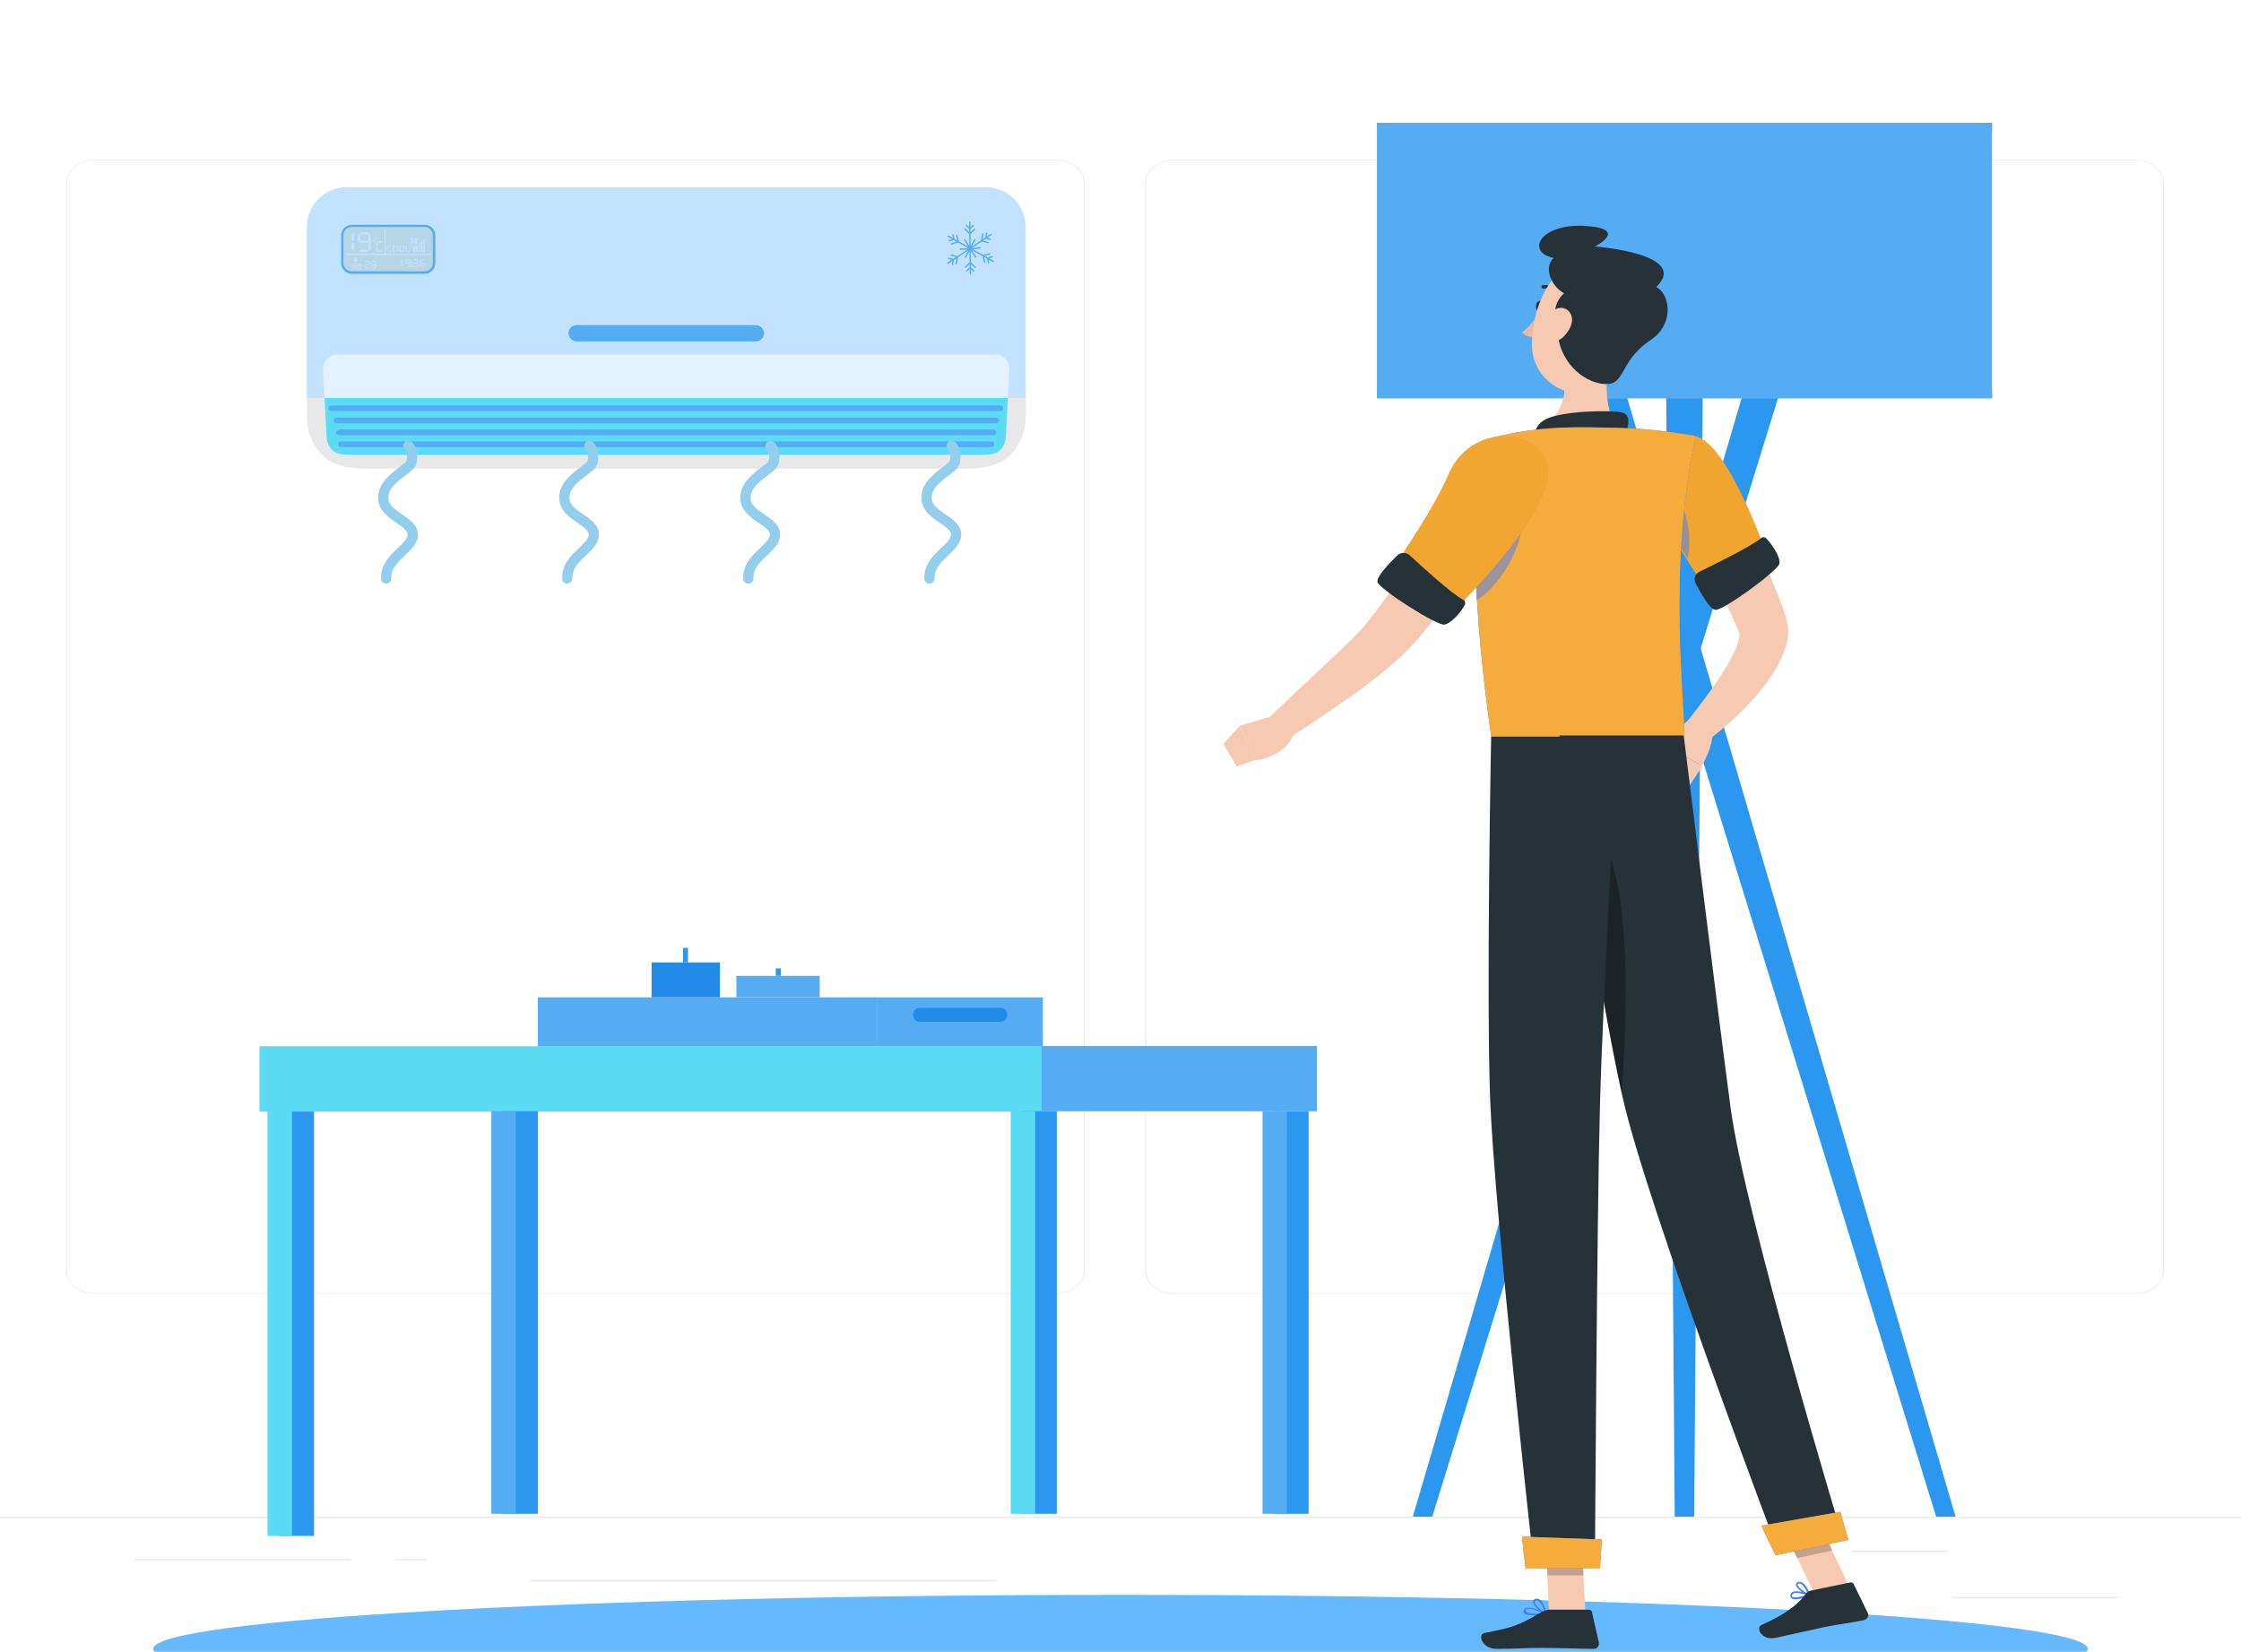 <svg width="407" height="300" viewBox="0 0 407 300" fill="none" xmlns="http://www.w3.org/2000/svg">
<g clip-path="url(#clip0)">
<path d="M430 275.454H-23V275.726H430V275.454Z" fill="#EBEBEB"/>
<path d="M384.61 290.041H354.621V290.313H384.61V290.041Z" fill="#EBEBEB"/>
<path d="M277.067 292.487H269.185V292.759H277.067V292.487Z" fill="#EBEBEB"/>
<path d="M353.715 281.615H336.319V281.887H353.715V281.615Z" fill="#EBEBEB"/>
<path d="M63.705 283.155H24.565V283.427H63.705V283.155Z" fill="#EBEBEB"/>
<path d="M77.475 283.155H71.768V283.427H77.475V283.155Z" fill="#EBEBEB"/>
<path d="M181.031 286.961H96.139V287.232H181.031V286.961Z" fill="#EBEBEB"/>
<path d="M191.844 235H17.157C14.352 235 12 233.106 12 230.848V33.152C12 30.894 14.352 29 17.157 29H191.844C194.648 29 197 30.894 197 33.152V230.848C197 233.106 194.738 235 191.844 235ZM17.157 29.146C14.443 29.146 12.181 30.894 12.181 33.152V230.848C12.181 233.033 14.352 234.854 17.157 234.854H191.844C194.557 234.854 196.819 233.106 196.819 230.848V33.152C196.819 30.967 194.648 29.146 191.844 29.146H17.157Z" fill="#EBEBEB"/>
<path d="M387.844 235H213.156C210.352 235 208 233.106 208 230.848V33.152C208 30.894 210.352 29 213.156 29H387.844C390.648 29 393 30.894 393 33.152V230.848C393 233.106 390.738 235 387.844 235ZM213.156 29.146C210.443 29.146 208.181 30.894 208.181 33.152V230.848C208.181 233.033 210.352 234.854 213.156 234.854H387.844C390.557 234.854 392.819 233.106 392.819 230.848V33.152C392.819 30.967 390.648 29.146 387.844 29.146H213.156Z" fill="#EBEBEB"/>
<path d="M361.778 22.318H250.068V72.329H361.778V22.318Z" fill="#55ACF2"/>
<path d="M361.778 22.318H250.068V24.039H361.778V22.318Z" fill="#55ACF2"/>
<path d="M361.778 70.608H250.068V72.329H361.778V70.608Z" fill="#55ACF2"/>
<path d="M304.156 275.454L302.616 72.329H309.23L307.69 275.454H304.156Z" fill="#2B97EF"/>
<path d="M256.592 275.454L316.297 72.329H322.911L260.125 275.454H256.592Z" fill="#2B97EF"/>
<path d="M355.164 275.454L295.549 72.329H288.936L351.631 275.454H355.164Z" fill="#2B97EF"/>
<path d="M50.609 278.959H57.042L57.042 193.976H50.609L50.609 278.959Z" fill="#2B97EF"/>
<path d="M48.577 278.959H53.017L53.017 193.976H48.577L48.577 278.959Z" fill="#5CDBF5"/>
<path d="M189.185 190.019H47.124V201.887H189.185V190.019Z" fill="#5CDBF5"/>
<path d="M185.497 274.934H191.93V201.82H185.497V274.934Z" fill="#2B97EF"/>
<path d="M183.555 274.934H187.994V201.82H183.555V274.934Z" fill="#5CDBF5"/>
<path d="M231.233 274.934H237.666V201.82H231.233V274.934Z" fill="#2B97EF"/>
<path d="M229.291 274.934H233.73V201.82H229.291V274.934Z" fill="#55ACF2"/>
<path d="M91.267 274.934H97.699L97.699 201.82H91.267L91.267 274.934Z" fill="#2B97EF"/>
<path d="M89.234 274.934H93.673L93.673 201.82H89.234L89.234 274.934Z" fill="#55ACF2"/>
<path d="M189.162 201.835H239.173V189.967H189.162V201.835Z" fill="#55ACF2"/>
<path d="M159.287 181.14H97.679V190.019H159.287V181.14Z" fill="#55ACF2"/>
<path d="M159.235 190.027H189.405V181.148H159.235V190.027Z" fill="#55ACF2"/>
<path d="M167.078 183.042H181.665C182.389 183.042 182.933 183.586 182.933 184.311C182.933 185.036 182.389 185.579 181.665 185.579H167.078C166.353 185.579 165.81 185.036 165.81 184.311C165.81 183.677 166.353 183.042 167.078 183.042Z" fill="#238AE7"/>
<path d="M130.748 174.798H118.336V181.14H130.748V174.798Z" fill="#238AE7"/>
<path d="M124.949 172.17H124.043V174.798H124.949V172.17Z" fill="#2B97EF"/>
<path d="M141.801 175.885H140.895V177.244H141.801V175.885Z" fill="#2B97EF"/>
<path d="M148.868 177.244H133.737V181.14H148.868V177.244Z" fill="#55ACF2"/>
<path d="M203.5 309.264C300.521 309.264 379.173 304.876 379.173 299.464C379.173 294.052 300.521 289.665 203.5 289.665C106.478 289.665 27.826 294.052 27.826 299.464C27.826 304.876 106.478 309.264 203.5 309.264Z" fill="#64B9FF"/>
<path d="M186.285 41.234C186.285 37.228 183.057 34 179.051 34H62.98C58.974 34 55.717 37.228 55.717 41.234V72.281H186.285V41.234Z" fill="#C1E3FF"/>
<path d="M55.717 72.278V75.503C55.717 78.597 56.952 81.783 59.905 83.738C61.252 84.461 63.277 85.104 66.208 85.104C66.432 85.104 66.646 85.111 66.848 85.111H175.183C175.388 85.111 175.599 85.104 175.823 85.104C178.75 85.104 180.766 84.458 182.113 83.738C185.066 81.783 186.285 78.597 186.285 75.503V72.278H55.717Z" fill="#E8E8EA"/>
<path d="M183.341 66.97C183.341 65.546 182.18 64.385 180.756 64.385H61.248C59.825 64.385 58.663 65.546 58.663 66.97L58.948 72.278H183.053L183.341 66.97Z" fill="#E3F2FE"/>
<path d="M60.806 82.091C61.286 82.347 62.006 82.596 63.046 82.596C63.126 82.596 63.199 82.618 63.273 82.618H178.727C178.801 82.618 178.874 82.596 178.954 82.596C179.997 82.596 180.717 82.356 181.194 82.1C182.243 81.406 182.682 80.27 182.682 79.169L183.053 72.281H58.947L59.318 79.166C59.318 80.264 59.757 81.393 60.806 82.091Z" fill="#5CDBF5"/>
<path d="M182.196 74.153C182.196 74.434 181.966 74.665 181.684 74.665H60.202C59.921 74.665 59.69 74.434 59.69 74.153C59.69 73.871 59.921 73.641 60.202 73.641H181.684C181.966 73.641 182.196 73.871 182.196 74.153Z" fill="#55ACF2"/>
<path d="M181.458 76.367C181.458 76.648 181.227 76.879 180.946 76.879H61.111C60.83 76.879 60.6 76.648 60.6 76.367C60.6 76.085 60.83 75.855 61.111 75.855H180.946C181.23 75.858 181.458 76.085 181.458 76.367Z" fill="#55ACF2"/>
<path d="M180.945 78.526C180.945 78.808 180.715 79.038 180.434 79.038H61.566C61.284 79.038 61.054 78.808 61.054 78.526C61.054 78.245 61.284 78.014 61.566 78.014H180.434C180.718 78.014 180.945 78.245 180.945 78.526Z" fill="#55ACF2"/>
<path d="M180.607 80.686C180.607 80.967 180.376 81.198 180.095 81.198H61.908C61.627 81.198 61.397 80.967 61.397 80.686C61.397 80.404 61.627 80.174 61.908 80.174H180.095C180.376 80.174 180.607 80.401 180.607 80.686Z" fill="#55ACF2"/>
<path d="M138.748 60.523C138.748 61.339 138.085 62.001 137.269 62.001H104.728C103.912 62.001 103.25 61.339 103.25 60.523C103.25 59.707 103.912 59.045 104.728 59.045H137.269C138.088 59.045 138.748 59.707 138.748 60.523Z" fill="#55ACF2"/>
<path d="M180.437 47.351L179.663 46.919L180.239 46.746C180.302 46.727 180.341 46.657 180.322 46.593C180.306 46.542 180.261 46.503 180.207 46.503C180.194 46.503 180.184 46.507 180.175 46.51L179.362 46.756L178.856 46.474L179.81 46.196C179.874 46.177 179.915 46.107 179.896 46.043C179.88 45.991 179.832 45.953 179.778 45.953C179.765 45.953 179.755 45.956 179.743 45.959L178.556 46.305L176.716 45.281L178.005 45.14C178.073 45.134 178.12 45.073 178.114 45.006C178.105 44.939 178.047 44.891 177.98 44.897L176.514 45.057L178.296 43.873L179.391 44.168C179.403 44.171 179.419 44.171 179.429 44.171C179.483 44.171 179.528 44.133 179.541 44.081V44.078C179.551 44.046 179.547 44.014 179.531 43.985C179.515 43.957 179.49 43.937 179.461 43.931L178.572 43.691L179.048 43.374L179.819 43.576C179.829 43.579 179.842 43.579 179.851 43.579H179.858C179.909 43.579 179.957 43.541 179.973 43.486C179.983 43.454 179.976 43.422 179.96 43.394C179.944 43.365 179.919 43.346 179.887 43.336L179.323 43.189L180.075 42.69C180.13 42.651 180.146 42.575 180.111 42.52V42.517C180.091 42.485 180.053 42.462 180.011 42.462C179.986 42.462 179.963 42.469 179.944 42.482L179.199 42.978L179.317 42.379C179.33 42.312 179.288 42.248 179.221 42.235C179.215 42.235 179.205 42.232 179.199 42.232C179.141 42.232 179.09 42.274 179.077 42.334L178.914 43.166L178.428 43.486L178.636 42.511C178.648 42.447 178.607 42.379 178.54 42.367C178.533 42.367 178.524 42.363 178.517 42.363C178.46 42.363 178.408 42.405 178.399 42.459L178.14 43.678L176.53 44.747L177.161 43.569C177.177 43.541 177.18 43.505 177.17 43.474C177.161 43.441 177.141 43.419 177.113 43.403C177.093 43.394 177.074 43.387 177.055 43.387C177.01 43.387 176.969 43.413 176.946 43.451L176.294 44.667L176.262 42.485L177.109 41.698C177.157 41.653 177.161 41.573 177.116 41.525C177.093 41.499 177.061 41.487 177.03 41.487C176.998 41.487 176.969 41.499 176.946 41.519L176.262 42.158L176.252 41.586L176.847 41.023C176.873 41 176.886 40.968 176.886 40.936C176.886 40.904 176.876 40.872 176.85 40.85C176.828 40.824 176.796 40.812 176.761 40.812C176.729 40.812 176.7 40.824 176.678 40.847L176.246 41.26L176.233 40.328C176.23 40.261 176.178 40.21 176.111 40.21H176.108C176.041 40.21 175.986 40.268 175.986 40.335L175.999 41.243L175.571 40.834C175.548 40.812 175.519 40.802 175.487 40.802C175.452 40.802 175.42 40.815 175.398 40.84C175.35 40.892 175.353 40.968 175.401 41.016L175.999 41.589L176.012 42.171L175.308 41.49C175.286 41.468 175.257 41.455 175.225 41.455C175.19 41.455 175.158 41.467 175.135 41.493C175.087 41.541 175.091 41.621 175.139 41.669L176.015 42.52L176.047 44.651L175.334 43.496C175.311 43.461 175.273 43.438 175.231 43.438C175.209 43.438 175.187 43.445 175.171 43.458H175.167C175.139 43.474 175.119 43.502 175.113 43.534C175.107 43.566 175.11 43.602 175.129 43.627L175.852 44.798L174.128 43.838L173.884 42.712C173.872 42.654 173.824 42.616 173.766 42.616C173.756 42.616 173.747 42.616 173.74 42.619C173.673 42.635 173.632 42.699 173.648 42.766L173.843 43.678L173.347 43.403L173.168 42.606C173.158 42.552 173.11 42.514 173.053 42.514C173.043 42.514 173.033 42.514 173.027 42.517C172.992 42.523 172.963 42.546 172.947 42.571C172.931 42.6 172.925 42.632 172.934 42.661L173.065 43.243L172.259 42.795C172.24 42.786 172.221 42.779 172.202 42.779C172.157 42.779 172.115 42.805 172.093 42.843C172.077 42.872 172.074 42.907 172.083 42.939C172.093 42.971 172.112 42.994 172.141 43.01L172.928 43.448L172.358 43.621C172.294 43.64 172.256 43.713 172.275 43.781C172.291 43.832 172.339 43.87 172.394 43.87H172.397C172.41 43.87 172.413 43.864 172.426 43.861L172.429 43.857L173.229 43.617L173.737 43.896L172.79 44.171C172.726 44.19 172.688 44.261 172.707 44.325C172.72 44.379 172.768 44.414 172.822 44.414H172.825C172.832 44.414 172.845 44.414 172.857 44.408L174.035 44.065L175.843 45.07L174.38 45.112C174.313 45.115 174.262 45.179 174.262 45.246C174.262 45.31 174.316 45.367 174.384 45.367H174.387L175.673 45.326L173.888 46.51L172.784 46.209C172.774 46.206 172.761 46.206 172.752 46.206C172.694 46.206 172.646 46.241 172.633 46.295C172.617 46.363 172.653 46.43 172.717 46.446L173.616 46.689L173.139 47.006L172.352 46.801C172.342 46.798 172.333 46.798 172.323 46.798C172.266 46.798 172.218 46.836 172.202 46.891C172.192 46.922 172.198 46.955 172.214 46.983C172.23 47.012 172.256 47.031 172.288 47.041L172.857 47.188L172.083 47.7C172.029 47.735 172.013 47.815 172.048 47.873C172.07 47.908 172.109 47.927 172.15 47.927C172.173 47.927 172.195 47.917 172.218 47.905L172.973 47.402L172.854 47.988C172.848 48.02 172.854 48.052 172.87 48.081C172.889 48.106 172.915 48.125 172.944 48.132C172.953 48.132 172.963 48.135 172.973 48.135C173.03 48.132 173.078 48.093 173.088 48.036L173.254 47.214L173.74 46.891L173.539 47.857C173.533 47.889 173.539 47.924 173.558 47.95C173.574 47.975 173.603 47.994 173.632 47.998H173.635C173.638 47.998 173.648 48.001 173.661 48.001C173.705 48.001 173.763 47.962 173.776 47.901L174.025 46.695L175.852 45.483L175.199 46.692C175.183 46.721 175.18 46.753 175.19 46.785C175.199 46.817 175.222 46.843 175.251 46.858H175.254C175.27 46.868 175.286 46.871 175.305 46.871H175.308C175.356 46.871 175.395 46.846 175.414 46.807L176.06 45.608L176.092 47.636L175.254 48.417C175.203 48.465 175.199 48.541 175.244 48.593C175.267 48.618 175.295 48.631 175.327 48.631C175.359 48.631 175.388 48.618 175.414 48.596L176.095 47.962L176.102 48.538L175.513 49.095C175.465 49.14 175.462 49.22 175.507 49.271C175.529 49.293 175.561 49.309 175.593 49.309C175.625 49.309 175.654 49.296 175.679 49.274L176.102 48.871L176.118 49.779C176.118 49.847 176.169 49.904 176.236 49.904H176.239C176.306 49.904 176.361 49.84 176.361 49.773L176.348 48.877L176.786 49.293C176.812 49.316 176.838 49.328 176.863 49.325H176.866C176.898 49.325 176.93 49.312 176.956 49.287C176.978 49.261 176.991 49.232 176.988 49.2C176.988 49.169 176.972 49.136 176.95 49.114L176.338 48.532L176.332 47.95L177.042 48.634C177.065 48.657 177.09 48.663 177.122 48.663H177.125C177.161 48.663 177.189 48.653 177.215 48.628C177.244 48.599 177.25 48.57 177.25 48.548C177.25 48.513 177.234 48.481 177.212 48.458L176.329 47.597L176.297 45.566L177.077 46.759C177.1 46.794 177.138 46.814 177.177 46.814C177.202 46.81 177.221 46.804 177.244 46.791C177.301 46.753 177.317 46.676 177.282 46.618L176.514 45.447L178.46 46.532L178.7 47.645C178.712 47.703 178.76 47.735 178.821 47.735H178.824C178.834 47.735 178.837 47.738 178.84 47.738H178.847C178.879 47.732 178.908 47.713 178.924 47.684C178.94 47.655 178.946 47.623 178.94 47.594L178.748 46.692L179.243 46.967L179.419 47.758C179.432 47.812 179.48 47.85 179.535 47.85H179.541C179.547 47.85 179.554 47.85 179.563 47.847H179.57C179.602 47.841 179.627 47.822 179.643 47.793C179.663 47.764 179.666 47.732 179.659 47.7L179.528 47.13L180.306 47.562C180.328 47.572 180.347 47.578 180.366 47.578H180.373C180.427 47.578 180.462 47.543 180.478 47.511C180.494 47.482 180.498 47.45 180.488 47.418C180.485 47.393 180.466 47.367 180.437 47.351Z" fill="#55ACF2"/>
<path d="M78.833 47.786C78.833 48.736 78.065 49.504 77.115 49.504H63.968C63.018 49.504 62.25 48.736 62.25 47.786V42.706C62.25 41.755 63.018 40.987 63.968 40.987H77.115C78.065 40.987 78.833 41.755 78.833 42.706V47.786Z" fill="#B7D5E5"/>
<path d="M77.095 49.731H63.926C63.667 49.731 63.411 49.69 63.175 49.591C62.944 49.495 62.739 49.36 62.56 49.181C62.384 49.005 62.227 48.8 62.132 48.57C62.029 48.333 61.962 48.081 61.962 47.821V42.728C61.962 42.469 62.029 42.216 62.132 41.976C62.227 41.746 62.375 41.541 62.554 41.362C62.73 41.186 62.941 41.055 63.171 40.959C63.408 40.859 63.667 40.818 63.926 40.818H77.095C77.354 40.818 77.61 40.859 77.847 40.959C78.077 41.055 78.282 41.189 78.461 41.368C78.637 41.544 78.794 41.749 78.89 41.979C78.992 42.216 79.056 42.469 79.056 42.728V47.821C79.056 48.081 78.989 48.333 78.89 48.573C78.794 48.804 78.647 49.008 78.468 49.188C78.292 49.364 78.081 49.495 77.85 49.591C77.614 49.69 77.358 49.731 77.095 49.731ZM78.605 42.718C78.605 41.886 77.93 41.211 77.098 41.211H63.869C63.037 41.211 62.362 41.886 62.362 42.718V47.77C62.362 48.602 63.037 49.277 63.869 49.277H77.098C77.93 49.277 78.605 48.602 78.605 47.77V42.718Z" fill="#55ACF2"/>
<path d="M64.326 43.896L63.824 43.646V42.581L64.326 42.152V43.896ZM64.326 45.755L63.824 45.323V44.219L64.326 44.005V45.755Z" fill="#C1E3FF"/>
<path d="M65.471 43.681L64.969 43.896V42.654L65.218 42.44L65.471 42.654V43.681ZM67.036 45.534L66.78 45.755H65.078L65.561 45.323H66.78L67.036 45.534ZM67.243 43.953L66.78 44.148L65.564 44.142L65.094 43.953L65.573 43.71H66.77L67.243 43.953ZM67.036 42.373L66.78 42.584H65.561L65.305 42.373L65.561 42.152H66.78L67.036 42.373ZM67.362 43.896L66.86 43.681V42.654L67.109 42.44L67.362 42.654V43.896ZM67.362 45.249L67.109 45.464L66.86 45.249V44.257L67.362 44.008V45.249Z" fill="#C1E3FF"/>
<path d="M68.568 44.663L68.306 44.776V44.123L68.437 44.011L68.572 44.123V44.663H68.568ZM68.568 45.489L68.434 45.601L68.303 45.489V44.836L68.565 44.968V45.489H68.568ZM69.519 43.861L69.256 44.088H68.613L68.479 43.976L68.613 43.861H69.519ZM69.519 45.755H68.613L68.479 45.639L68.613 45.527H69.256L69.519 45.755Z" fill="#C1E3FF"/>
<path d="M68.011 43.957C67.864 43.957 67.742 43.835 67.742 43.688C67.742 43.541 67.864 43.419 68.011 43.419C68.158 43.419 68.28 43.541 68.28 43.688C68.28 43.835 68.158 43.957 68.011 43.957ZM68.011 43.502C67.909 43.502 67.822 43.585 67.822 43.691C67.822 43.793 67.905 43.88 68.011 43.88C68.113 43.88 68.2 43.797 68.2 43.691C68.2 43.585 68.117 43.502 68.011 43.502Z" fill="#C1E3FF"/>
<path d="M78.263 46.225C78.263 46.279 78.218 46.324 78.164 46.324H62.858C62.804 46.324 62.759 46.279 62.759 46.225V46.193C62.759 46.139 62.804 46.094 62.858 46.094H78.167C78.222 46.094 78.266 46.139 78.266 46.193V46.225H78.263Z" fill="#C1E3FF"/>
<path d="M75.245 43.765C75.252 43.752 75.255 43.736 75.255 43.717C75.255 43.71 75.255 43.701 75.252 43.694C75.29 43.656 75.351 43.605 75.386 43.621C75.437 43.646 75.591 43.803 75.719 43.662C75.847 43.521 75.853 43.403 75.78 43.326C75.78 43.326 75.581 43.128 75.421 43.214C75.277 43.294 75.296 43.499 75.204 43.624C75.188 43.614 75.172 43.611 75.153 43.611C75.136 43.611 75.117 43.614 75.105 43.624C75.06 43.595 74.996 43.55 75.002 43.512C75.015 43.457 75.133 43.272 74.964 43.179C74.797 43.09 74.679 43.109 74.625 43.198C74.625 43.198 74.478 43.438 74.602 43.573C74.714 43.691 74.909 43.627 75.053 43.688C75.05 43.697 75.05 43.704 75.05 43.713C75.05 43.736 75.057 43.755 75.069 43.774C75.031 43.813 74.97 43.867 74.935 43.848C74.884 43.822 74.73 43.665 74.602 43.806C74.474 43.947 74.468 44.065 74.541 44.142C74.541 44.142 74.74 44.34 74.9 44.254C75.053 44.168 75.021 43.941 75.14 43.819C75.146 43.819 75.149 43.819 75.156 43.819C75.165 43.819 75.172 43.819 75.181 43.816C75.22 43.835 75.319 43.896 75.309 43.944C75.296 43.998 75.178 44.187 75.348 44.276C75.514 44.366 75.632 44.347 75.687 44.257C75.687 44.257 75.834 44.014 75.709 43.883C75.591 43.758 75.389 43.832 75.245 43.765Z" fill="#C1E3FF"/>
<path d="M75.368 44.849H75.025V45.816H75.368V44.849Z" fill="#C1E3FF"/>
<path d="M75.764 44.507H75.48V45.812H75.764V44.507Z" fill="#C1E3FF"/>
<path d="M76.218 44.168H75.991V45.815H76.218V44.168Z" fill="#C1E3FF"/>
<path d="M76.73 43.768H76.445V45.812H76.73V43.768Z" fill="#C1E3FF"/>
<path d="M77.185 43.429H76.9V45.816H77.185V43.429Z" fill="#C1E3FF"/>
<path d="M70.45 45.057L70.245 45.131V44.712L70.347 44.638L70.45 44.712V45.057ZM70.45 45.585L70.347 45.659L70.245 45.585V45.166L70.45 45.249V45.585ZM71.186 44.545L70.981 44.689H70.482L70.376 44.619L70.482 44.545H71.186ZM71.186 45.755H70.482L70.376 45.681L70.482 45.611H70.981L71.186 45.755Z" fill="#C1E3FF"/>
<path d="M71.508 45.047L71.304 45.131V44.712L71.406 44.638L71.508 44.712V45.047ZM71.508 45.585L71.406 45.659L71.304 45.585V45.166L71.508 45.239V45.585ZM72.145 44.619L72.04 44.689H71.54L71.435 44.619L71.54 44.545H72.04L72.145 44.619ZM72.145 45.681L72.04 45.755H71.54L71.435 45.681L71.54 45.611H72.04L72.145 45.681ZM72.279 45.131L72.075 45.047V44.715L72.177 44.641L72.279 44.715V45.131ZM72.279 45.585L72.177 45.659L72.075 45.585V45.239L72.279 45.166V45.585Z" fill="#C1E3FF"/>
<path d="M72.686 45.047L72.481 45.131V44.712L72.584 44.638L72.686 44.712V45.047ZM72.686 45.585L72.584 45.659L72.481 45.585V45.166L72.686 45.239V45.585ZM73.323 44.619L73.217 44.689H72.718L72.613 44.619L72.718 44.545H73.217L73.323 44.619ZM73.323 45.681L73.217 45.755H72.718L72.613 45.681L72.718 45.611H73.217L73.323 45.681ZM73.457 45.131L73.252 45.047V44.715L73.355 44.641L73.457 44.715V45.131ZM73.457 45.585L73.355 45.659L73.252 45.585V45.239L73.457 45.166V45.585Z" fill="#C1E3FF"/>
<path d="M73.864 45.047L73.659 45.131V44.545L73.864 44.689V45.047ZM73.864 45.585L73.659 45.732V45.166L73.864 45.239V45.585ZM74.603 45.755H73.694L73.899 45.611H74.398L74.603 45.755Z" fill="#C1E3FF"/>
<path d="M70.028 41.554H69.858V46.212H70.028V41.554Z" fill="#C1E3FF"/>
<path d="M73.096 47.781L72.897 47.685V47.272L73.096 47.106V47.781ZM73.096 48.504L72.897 48.338V47.909L73.096 47.826V48.504Z" fill="#C1E3FF"/>
<path d="M73.863 47.697L73.665 47.78V47.297L73.764 47.214L73.863 47.297V47.697ZM74.484 48.416L74.382 48.503H73.707L73.899 48.337H74.382L74.484 48.416ZM74.567 47.802L74.382 47.879L73.899 47.876L73.713 47.802L73.902 47.706H74.375L74.567 47.802ZM74.484 47.188L74.382 47.271H73.899L73.796 47.188L73.899 47.102H74.382L74.484 47.188ZM74.612 47.78L74.414 47.697V47.297L74.513 47.214L74.612 47.297V47.78ZM74.612 48.304L74.513 48.388L74.414 48.304V47.921L74.612 47.825V48.304Z" fill="#C1E3FF"/>
<path d="M74.977 47.879H74.778V47.591H74.977V47.879ZM74.977 48.503H74.778V48.202H74.977V48.503Z" fill="#C1E3FF"/>
<path d="M75.859 47.188L75.757 47.271H75.274L75.082 47.105H75.757L75.859 47.188ZM75.859 48.416L75.757 48.503H75.082L75.274 48.337H75.757L75.859 48.416ZM75.943 47.802L75.757 47.879L75.274 47.876L75.088 47.799L75.274 47.709H75.754L75.943 47.802ZM75.987 47.78L75.789 47.684V47.3L75.888 47.217L75.987 47.3V47.78ZM75.987 48.304L75.888 48.388L75.789 48.304V47.905L75.987 47.821V48.304Z" fill="#C1E3FF"/>
<path d="M76.468 47.684L76.269 47.78V47.297L76.369 47.214L76.468 47.297V47.684ZM76.468 48.305L76.369 48.388L76.269 48.305V47.822L76.468 47.905V48.305ZM77.172 47.802L76.986 47.879H76.5L76.314 47.802L76.506 47.709H76.986L77.172 47.802ZM77.175 47.102L76.986 47.268H76.503L76.401 47.185L76.503 47.098H77.175V47.102ZM77.089 48.416L76.986 48.503H76.503L76.401 48.416L76.503 48.333H76.986L77.089 48.416ZM77.217 48.305L77.117 48.388L77.018 48.305V47.905L77.217 47.822V48.305Z" fill="#C1E3FF"/>
<path d="M64.871 47.258C64.871 47.533 64.723 47.63 64.538 47.63C64.356 47.63 64.205 47.533 64.205 47.258C64.205 46.983 64.538 46.638 64.538 46.638C64.538 46.638 64.871 46.983 64.871 47.258Z" fill="#C1E3FF"/>
<path d="M63.962 48.177L63.85 48.077C63.862 48.061 64.173 47.713 64.547 47.806C64.63 47.828 64.71 47.857 64.79 47.886C65.033 47.978 65.264 48.068 65.612 47.892L65.68 48.026C65.51 48.109 65.363 48.141 65.229 48.141C65.04 48.141 64.883 48.081 64.736 48.026C64.659 47.997 64.585 47.969 64.509 47.949C64.224 47.879 63.962 48.173 63.962 48.177Z" fill="#C1E3FF"/>
<path d="M63.962 48.56L63.85 48.461C63.862 48.445 64.173 48.097 64.547 48.189C64.63 48.212 64.71 48.241 64.79 48.273C65.033 48.365 65.264 48.455 65.612 48.279L65.68 48.413C65.51 48.496 65.363 48.529 65.229 48.529C65.04 48.529 64.883 48.468 64.736 48.413C64.659 48.385 64.585 48.356 64.509 48.337C64.224 48.263 63.962 48.557 63.962 48.56Z" fill="#C1E3FF"/>
<path d="M63.962 48.957L63.85 48.858C63.862 48.842 64.173 48.493 64.547 48.586C64.63 48.608 64.71 48.637 64.79 48.666C65.033 48.759 65.264 48.849 65.612 48.672L65.68 48.807C65.51 48.89 65.363 48.922 65.229 48.922C65.04 48.922 64.883 48.861 64.736 48.807C64.659 48.778 64.585 48.749 64.509 48.73C64.224 48.663 63.962 48.954 63.962 48.957Z" fill="#C1E3FF"/>
<path d="M67.042 47.458L66.939 47.541H66.223L66.456 47.375H66.939L67.042 47.458ZM66.421 48.581L66.322 48.664L66.223 48.581V48.098L66.421 48.181V48.581ZM67.125 48.075L66.939 48.149L66.456 48.152L66.271 48.075L66.456 47.983H66.936L67.125 48.075ZM67.17 48.776H66.456L66.354 48.69L66.456 48.606H66.981L67.17 48.776ZM67.17 48.053L66.971 47.957V47.57L67.07 47.487L67.17 47.57V48.053Z" fill="#C1E3FF"/>
<path d="M67.567 47.953L67.368 48.049V47.566L67.467 47.482L67.567 47.566V47.953ZM67.567 48.58L67.467 48.663L67.368 48.58V48.097L67.567 48.18V48.58ZM68.267 48.074L68.082 48.151H67.595L67.41 48.074L67.602 47.981H68.075L68.267 48.074ZM68.184 47.457L68.082 47.54H67.599L67.496 47.457L67.599 47.37H68.082L68.184 47.457ZM68.184 48.688L68.082 48.775H67.599L67.496 48.688L67.599 48.605H68.082L68.184 48.688ZM68.315 48.052L68.117 47.956V47.569L68.216 47.486L68.315 47.569V48.052ZM68.315 48.58L68.216 48.663L68.117 48.58V48.18L68.315 48.097V48.58Z" fill="#C1E3FF"/>
<path d="M70.127 105.997C69.628 105.997 69.216 105.6 69.196 105.098C69.11 102.5 70.857 100.852 72.261 99.528C73.218 98.625 74.043 97.848 74.043 97.08C74.043 96.351 73.064 95.688 72.031 94.984C70.537 93.97 68.675 92.71 68.675 90.403C68.675 87.76 70.879 86.1 72.485 84.887C73.004 84.497 73.714 83.959 73.82 83.729C74.181 82.369 73.544 81.653 73.516 81.621C73.151 81.256 73.157 80.673 73.522 80.312C73.887 79.947 74.482 79.957 74.847 80.318C75.378 80.849 76.133 82.267 75.611 84.228C75.4 85.022 74.61 85.62 73.605 86.375C72.236 87.405 70.534 88.688 70.534 90.406C70.534 91.635 71.538 92.409 73.074 93.449C74.399 94.348 75.902 95.368 75.902 97.083C75.902 98.651 74.699 99.787 73.538 100.884C72.233 102.116 70.998 103.281 71.058 105.04C71.074 105.555 70.674 105.984 70.159 106C70.147 105.994 70.137 105.997 70.127 105.997Z" fill="#94CEED"/>
<path d="M103.016 105.996C102.517 105.996 102.104 105.6 102.085 105.097C101.999 102.5 103.746 100.852 105.15 99.527C106.107 98.625 106.929 97.848 106.929 97.08C106.929 96.35 105.95 95.688 104.917 94.984C103.423 93.97 101.561 92.709 101.561 90.403C101.561 87.76 103.765 86.099 105.371 84.887C105.889 84.496 106.6 83.959 106.705 83.728C107.067 82.369 106.43 81.652 106.401 81.62C106.037 81.255 106.043 80.673 106.408 80.311C106.772 79.947 107.367 79.956 107.729 80.318C108.26 80.849 109.015 82.266 108.494 84.228C108.283 85.021 107.492 85.619 106.488 86.374C105.118 87.405 103.416 88.688 103.416 90.406C103.416 91.634 104.421 92.409 105.957 93.448C107.281 94.347 108.785 95.368 108.785 97.083C108.785 98.651 107.582 99.786 106.42 100.884C105.115 102.116 103.88 103.28 103.938 105.04C103.954 105.555 103.554 105.984 103.039 106C103.039 105.993 103.026 105.996 103.016 105.996Z" fill="#94CEED"/>
<path d="M135.907 105.996C135.408 105.996 134.995 105.6 134.976 105.097C134.889 102.5 136.636 100.852 138.041 99.527C138.998 98.625 139.82 97.848 139.82 97.08C139.82 96.35 138.841 95.688 137.807 94.984C136.313 93.97 134.451 92.709 134.451 90.403C134.451 87.76 136.656 86.099 138.262 84.887C138.78 84.496 139.49 83.959 139.596 83.728C139.957 82.369 139.321 81.652 139.292 81.62C138.927 81.255 138.934 80.673 139.298 80.311C139.663 79.947 140.258 79.956 140.62 80.318C141.151 80.849 141.906 82.266 141.384 84.228C141.173 85.021 140.383 85.619 139.381 86.374C138.012 87.405 136.31 88.688 136.31 90.406C136.31 91.634 137.315 92.409 138.85 93.448C140.175 94.347 141.679 95.368 141.679 97.083C141.679 98.651 140.476 99.786 139.314 100.884C138.009 102.116 136.774 103.28 136.835 105.04C136.851 105.555 136.451 105.984 135.936 106C135.929 105.993 135.917 105.996 135.907 105.996Z" fill="#94CEED"/>
<path d="M168.796 105.996C168.297 105.996 167.884 105.6 167.865 105.097C167.779 102.5 169.526 100.852 170.93 99.527C171.887 98.625 172.712 97.848 172.712 97.08C172.712 96.35 171.733 95.688 170.7 94.984C169.206 93.97 167.344 92.709 167.344 90.403C167.344 87.76 169.548 86.099 171.154 84.887C171.673 84.496 172.383 83.959 172.488 83.728C172.85 82.369 172.213 81.652 172.184 81.62C171.82 81.255 171.826 80.673 172.191 80.311C172.556 79.947 173.151 79.956 173.515 80.318C174.047 80.849 174.802 82.266 174.28 84.228C174.069 85.021 173.279 85.619 172.274 86.374C170.905 87.405 169.203 88.688 169.203 90.406C169.203 91.634 170.207 92.409 171.743 93.448C173.068 94.347 174.571 95.368 174.571 97.083C174.571 98.651 173.368 99.786 172.207 100.884C170.902 102.116 169.667 103.28 169.727 105.04C169.743 105.555 169.343 105.984 168.828 106C168.819 105.993 168.806 105.996 168.796 105.996Z" fill="#94CEED"/>
<path d="M310.409 83.877C312.946 87.866 315.211 91.942 317.385 96.104C319.559 100.267 321.553 104.516 323.274 109.026C323.455 109.546 323.727 110.153 323.908 110.76L324.18 111.627L324.361 112.061L324.452 112.408C324.452 112.581 324.542 112.668 324.542 112.841C325.086 115.183 324.542 117.004 323.999 118.391C322.912 121.253 321.371 123.335 319.831 125.329C316.66 129.232 313.036 132.354 309.14 135.302L305.698 131.92C308.506 128.451 311.315 124.722 313.489 121.167C314.033 120.299 314.486 119.345 314.939 118.478C315.392 117.611 315.664 116.744 315.845 116.05C316.026 115.356 315.935 114.749 315.845 114.923C315.845 114.923 315.845 114.923 315.845 114.836L315.664 114.489L315.392 113.795C315.211 113.275 314.939 112.841 314.758 112.321C312.946 108.332 310.771 104.429 308.597 100.44C306.422 96.538 304.067 92.549 301.802 88.733L310.409 83.877Z" fill="#F5C9B2"/>
<path d="M307.056 130.446L301.892 134.782L309.049 139.118C309.049 139.118 311.133 135.822 311.042 132.787L307.056 130.446Z" fill="#F5C9B2"/>
<path d="M300.08 141.286L305.516 144.668L309.14 139.204L301.983 134.868L300.08 141.286Z" fill="#F5C9B2"/>
<path d="M280.239 55.692C280.148 56.213 279.786 56.559 279.423 56.473C279.061 56.386 278.88 55.952 278.97 55.432C279.061 54.912 279.423 54.565 279.786 54.652C280.148 54.738 280.329 55.172 280.239 55.692Z" fill="#263238"/>
<path d="M279.786 56.559C279.786 56.559 278.064 59.161 276.434 60.375C277.158 61.329 278.789 61.242 278.789 61.242L279.786 56.559Z" fill="#F0B89A"/>
<path d="M282.685 53.264C282.775 53.264 282.866 53.264 282.866 53.177C282.957 53.091 282.957 52.917 282.866 52.744C281.688 51.53 280.239 51.79 280.239 51.79C280.057 51.79 279.967 51.963 279.967 52.137C279.967 52.31 280.148 52.397 280.329 52.397C280.42 52.397 281.507 52.224 282.413 53.177C282.504 53.264 282.594 53.264 282.685 53.264Z" fill="#263238"/>
<path d="M292.651 61.676C291.745 66.272 290.749 74.684 294.101 77.719C294.101 77.719 292.832 82.402 283.863 82.402C274.078 82.402 279.605 78.5 279.605 78.5C283.772 75.031 284.769 71.475 283.863 67.92L292.651 61.676Z" fill="#F5C9B2"/>
<path d="M295.188 79.107C295.732 77.373 296.275 75.378 294.645 74.944C292.923 74.424 283.682 74.597 280.692 76.158C277.702 77.719 278.88 80.928 278.88 80.928L295.188 79.107Z" fill="#263238"/>
<path d="M326.988 290.359C326.354 290.532 325.629 290.532 325.357 290.272C325.267 290.185 325.085 289.925 325.176 289.578C325.267 289.405 325.357 289.231 325.538 289.145C326.444 288.711 328.438 289.492 328.528 289.578C328.619 289.578 328.619 289.665 328.619 289.752C328.619 289.838 328.619 289.838 328.528 289.925C328.347 290.012 327.622 290.185 326.988 290.359ZM325.901 289.318C325.81 289.318 325.81 289.318 325.72 289.405C325.629 289.492 325.538 289.578 325.448 289.665C325.357 289.925 325.448 290.012 325.538 290.012C325.901 290.272 327.169 290.012 328.075 289.665C327.532 289.492 326.535 289.231 325.901 289.318Z" fill="#407BFF"/>
<path d="M328.619 289.839C328.619 289.839 328.528 289.839 328.619 289.839C327.804 289.665 326.263 288.538 326.173 287.844C326.173 287.757 326.173 287.497 326.535 287.324C326.807 287.237 326.988 287.237 327.26 287.41C328.166 287.844 328.71 289.578 328.71 289.665C328.71 289.665 328.71 289.752 328.619 289.839ZM326.716 287.584C326.716 287.67 326.716 287.67 326.716 287.584C326.445 287.67 326.445 287.757 326.445 287.757C326.445 288.191 327.532 289.058 328.257 289.405C328.075 288.885 327.622 287.931 327.079 287.67C326.988 287.584 326.898 287.584 326.716 287.584Z" fill="#407BFF"/>
<path d="M278.699 293.394C277.883 293.394 277.068 293.307 276.796 292.96C276.705 292.874 276.615 292.613 276.796 292.353C276.887 292.18 277.068 292.093 277.249 292.006C278.336 291.746 280.601 292.96 280.692 293.047C280.782 293.047 280.782 293.134 280.782 293.221C280.782 293.307 280.692 293.307 280.692 293.307C280.329 293.307 279.514 293.394 278.699 293.394ZM277.702 292.18C277.611 292.18 277.521 292.18 277.43 292.18C277.249 292.18 277.158 292.267 277.158 292.353C277.068 292.527 277.068 292.613 277.158 292.7C277.43 293.134 279.152 293.134 280.329 292.96C279.605 292.7 278.427 292.18 277.702 292.18Z" fill="#407BFF"/>
<path d="M280.692 293.221C279.877 292.874 278.246 291.486 278.427 290.792C278.427 290.619 278.608 290.445 278.971 290.359C279.333 290.359 279.605 290.445 279.786 290.619C280.601 291.313 280.783 292.96 280.783 293.047C280.873 293.134 280.873 293.221 280.692 293.221C280.783 293.221 280.692 293.221 280.692 293.221ZM279.061 290.706H278.971C278.699 290.706 278.699 290.879 278.699 290.879C278.608 291.313 279.695 292.353 280.511 292.874C280.42 292.353 280.148 291.399 279.605 290.966C279.514 290.792 279.333 290.706 279.061 290.706Z" fill="#407BFF"/>
<path d="M287.939 293.134H281.326L280.691 278.565H287.215L287.939 293.134Z" fill="#F5C9B2"/>
<path d="M335.867 288.191L329.525 289.492L323.093 275.963L329.435 274.662L335.867 288.191Z" fill="#F5C9B2"/>
<path d="M328.891 288.885L336.048 287.41C336.32 287.324 336.592 287.497 336.682 287.757L339.219 292.96C339.491 293.481 339.128 294.088 338.494 294.261C335.957 294.782 334.689 294.868 331.518 295.475C329.615 295.909 325.176 296.863 322.458 297.47C319.831 297.99 318.834 295.562 319.921 295.128C324.632 293.047 326.626 291.226 327.894 289.578C328.166 289.145 328.528 288.971 328.891 288.885Z" fill="#263238"/>
<path d="M281.417 292.353H288.574C288.846 292.353 289.118 292.527 289.118 292.787L290.386 298.337C290.477 298.944 290.024 299.465 289.48 299.465C286.943 299.465 283.138 299.291 279.967 299.291C276.162 299.291 276.252 299.465 271.813 299.465C269.095 299.465 268.37 296.863 269.548 296.603C274.712 295.562 275.528 295.389 279.967 292.787C280.329 292.614 280.873 292.353 281.417 292.353Z" fill="#263238"/>
<path d="M274.712 90.901C272.176 95.324 269.548 99.573 266.739 103.736C263.931 107.898 260.941 112.061 257.498 116.05C257.045 116.57 256.592 117.091 256.139 117.524L255.414 118.305L254.599 119.085C254.056 119.606 253.603 120.039 253.059 120.473L251.519 121.774C249.526 123.421 247.442 124.982 245.358 126.456C241.19 129.405 237.023 132.267 232.583 134.955L229.503 131.313C233.036 127.844 236.751 124.375 240.375 120.993C242.187 119.259 243.999 117.611 245.72 115.877C246.536 115.009 247.442 114.142 248.076 113.362L248.529 112.755L249.073 112.061C249.435 111.627 249.797 111.194 250.16 110.673C252.968 106.944 255.596 102.868 258.223 98.706C260.851 94.63 263.387 90.381 265.833 86.218L274.712 90.901Z" fill="#F5C9B2"/>
<path d="M307.872 79.194C314.033 80.581 321.19 101.654 321.19 101.654L310.681 108.245C310.681 108.245 303.976 98.446 300.533 91.421C296.909 84.05 301.621 77.806 307.872 79.194Z" fill="#E9981C"/>
<path opacity="0.7" d="M307.872 79.194C314.033 80.581 321.19 101.654 321.19 101.654L310.681 108.245C310.681 108.245 303.976 98.446 300.533 91.421C296.909 84.05 301.621 77.806 307.872 79.194Z" fill="#F6AC3B"/>
<path opacity="0.5" d="M304.429 89.947C303.885 89.253 302.436 90.814 301.349 92.722C302.889 95.584 304.791 98.793 306.513 101.481C307.509 96.278 305.788 91.681 304.429 89.947Z" fill="#407BFF"/>
<path d="M271.179 79.454C271.179 79.454 264.202 86.999 270.816 133.654C281.326 133.654 300.714 133.654 305.878 133.654C306.15 128.538 302.707 103.389 307.962 79.194C307.962 79.194 301.983 78.066 296.275 77.806C291.835 77.633 285.312 77.459 281.416 77.806C276.071 78.153 271.179 79.454 271.179 79.454Z" fill="#407BFF"/>
<path d="M271.179 79.454C271.179 79.454 264.202 86.999 270.816 133.654C281.326 133.654 300.714 133.654 305.878 133.654C306.15 128.538 302.707 103.389 307.962 79.194C307.962 79.194 301.983 78.066 296.275 77.806C291.835 77.633 285.312 77.459 281.416 77.806C276.071 78.153 271.179 79.454 271.179 79.454Z" fill="#F6AC3B"/>
<path opacity="0.5" d="M268.189 92.288C267.917 96.451 267.827 101.914 268.189 109.026C272.629 106.25 276.706 98.966 276.434 94.196L268.189 92.288Z" fill="#407BFF"/>
<path d="M280.782 83.616C284.225 91.595 263.387 111.54 263.387 111.54L252.605 103.736C252.605 103.736 260.035 93.242 263.115 86.131C266.92 77.286 278.155 77.546 280.782 83.616Z" fill="#E9981C"/>
<path d="M280.782 83.616C284.225 91.595 263.387 111.54 263.387 111.54L252.605 103.736C252.605 103.736 260.035 93.242 263.115 86.131C266.92 77.286 278.155 77.546 280.782 83.616Z" fill="#F2A632"/>
<path d="M256.049 100.874C258.314 102.955 263.388 107.638 265.743 108.939C266.106 109.112 266.196 109.546 266.015 109.893C265.29 111.28 263.478 113.275 262.3 113.448C260.941 113.622 250.341 106.944 250.16 105.643C250.069 104.69 252.244 102.348 253.693 100.961C254.328 100.267 255.415 100.267 256.049 100.874Z" fill="#263238"/>
<path d="M308.687 103.822C311.495 102.435 317.747 99.4 319.831 97.752C320.102 97.492 320.555 97.492 320.827 97.839C321.914 98.966 323.364 101.221 323.183 102.348C322.911 103.649 312.854 111.02 311.495 110.76C310.499 110.587 308.959 107.811 307.962 105.99C307.509 105.123 307.871 104.169 308.687 103.822Z" fill="#263238"/>
<path d="M231.768 129.839L225.154 131.833L228.144 138.077C228.144 138.077 233.852 137.383 235.03 132.961L231.768 129.839Z" fill="#F5C9B2"/>
<path d="M222.164 135.129L224.61 139.204L228.144 137.99L225.154 131.833L222.164 135.129Z" fill="#F5C9B2"/>
<path opacity="0.2" d="M280.691 278.565L281.054 286.11H287.577L287.215 278.565H280.691Z" fill="black"/>
<path opacity="0.2" d="M329.434 274.662L323.092 275.963L326.353 282.988L332.786 281.6L329.434 274.662Z" fill="black"/>
<path d="M297.724 57.86C296.093 63.844 295.459 67.486 291.654 70.001C285.855 73.817 278.607 69.567 278.245 63.237C277.973 57.513 280.691 48.581 287.396 47.367C294.009 46.066 299.355 51.79 297.724 57.86Z" fill="#F5C9B2"/>
<path d="M282.957 59.248C282.051 57.513 282.141 54.998 284.044 53.264C282.051 52.223 280.148 48.841 282.141 46.847C276.977 45.719 279.786 40.516 287.94 41.036C296.003 41.557 289.661 44.766 289.661 44.766C289.661 44.766 307.056 46.066 300.805 52.137C303.613 53.698 303.795 59.074 299.899 61.676C293.557 65.839 295.55 70.522 290.658 69.654C286.309 68.874 282.504 64.191 282.957 59.248Z" fill="#263238"/>
<path d="M285.494 58.381C285.313 59.768 284.135 61.242 283.138 61.763C281.507 62.63 280.511 61.936 280.511 60.375C280.511 58.901 281.145 56.56 282.776 56.039C284.316 55.519 285.675 56.733 285.494 58.381Z" fill="#F5C9B2"/>
<path d="M283.229 133.654C283.229 133.654 290.658 181.524 294.735 199.475C299.174 219.161 323.093 282.12 323.093 282.12L334.78 279.692C334.78 279.692 316.932 220.722 314.304 201.21C311.496 180.05 305.788 133.568 305.788 133.568H283.229V133.654Z" fill="#263238"/>
<path d="M319.921 277.09C319.831 277.09 322.458 282.467 322.458 282.467L335.686 279.692L334.236 274.576L319.921 277.09Z" fill="#407BFF"/>
<path d="M319.921 277.09C319.831 277.09 322.458 282.467 322.458 282.467L335.686 279.692L334.236 274.576L319.921 277.09Z" fill="#F6AC3B"/>
<path opacity="0.3" d="M287.94 150.738C296.547 152.386 295.641 182.998 294.553 198.782C292.107 187.595 288.483 166.175 285.946 150.912C286.58 150.652 287.215 150.565 287.94 150.738Z" fill="black"/>
<path d="M270.817 133.654C270.817 133.654 269.911 180.483 270.636 199.649C271.36 219.508 278.608 284.635 278.608 284.635H289.662C289.662 284.635 290.024 220.722 290.568 201.21C291.111 179.963 293.829 133.741 293.829 133.741H270.817V133.654Z" fill="#263238"/>
<path d="M276.434 279.085C276.343 279.085 277.068 284.809 277.068 284.809H290.567L290.93 279.605L276.434 279.085Z" fill="#407BFF"/>
<path d="M276.434 279.085C276.343 279.085 277.068 284.809 277.068 284.809H290.567L290.93 279.605L276.434 279.085Z" fill="#F6AC3B"/>
</g>
<defs>
<clipPath id="clip0">
<rect width="407" height="300" fill="white"/>
</clipPath>
</defs>
</svg>
